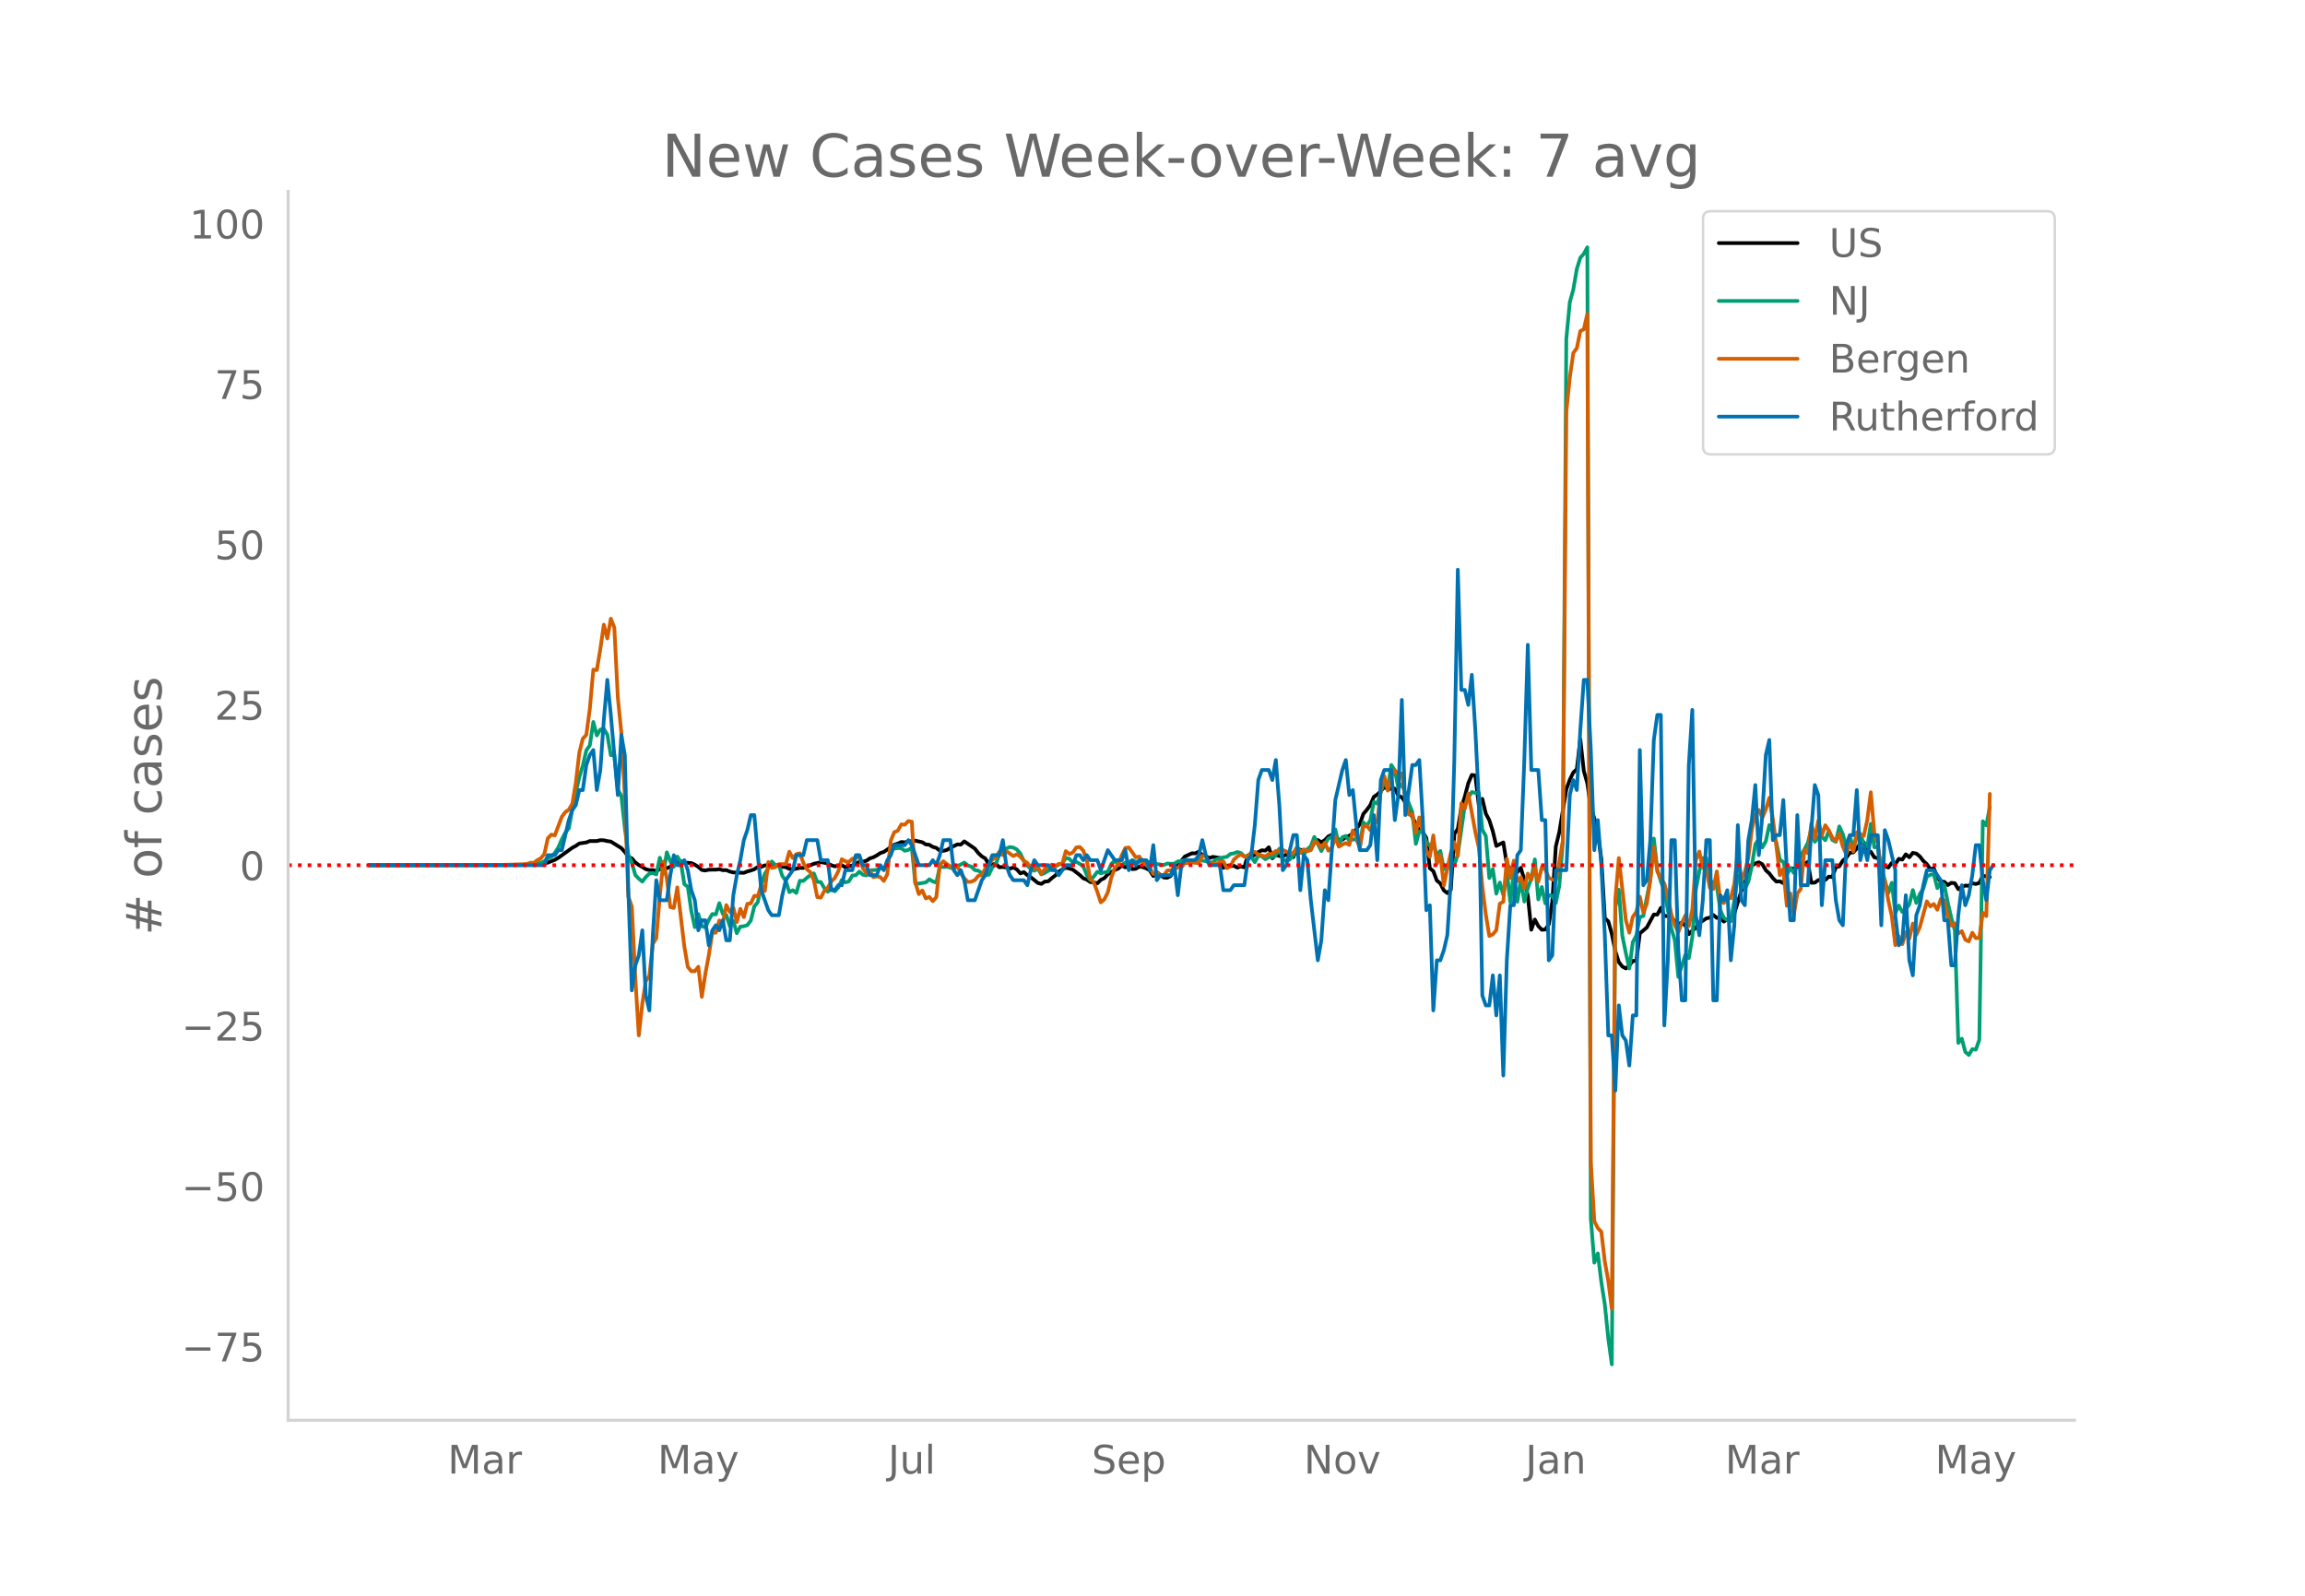 <svg height="864" viewBox="0 0 936 648" width="1248" xmlns="http://www.w3.org/2000/svg" xmlns:xlink="http://www.w3.org/1999/xlink"><defs><style>*{stroke-linecap:butt;stroke-linejoin:round}</style></defs><g id="figure_1"><path d="M0 648h936V0H0z" style="fill:#fff" id="patch_1"/><g id="axes_1"><path d="M117 576.72h725.4V77.76H117z" style="fill:none" id="patch_2"/><path clip-path="url(#p30734cbdc3)" d="m149.973 351.329 61.113-.114 7.106-.24 1.421-.1 1.422-.226 1.42-.374 2.843-1.12 1.422-.823 5.685-4.087 1.42-.754 1.422-.987 2.842-.414 1.422-.571 2.842.015 1.421-.372 1.422.059 1.42.326 1.422.18 2.843 1.775 1.42.878 1.422 1.569 1.421 1.974 1.422.632 1.42 1.655 1.422 1.075 1.421.757 1.422.915 1.42.354 1.422-.007 1.421.379 1.422-.769 1.42-.28 1.422-.066 1.421-.595 1.421-.816 1.422-1.059 1.42-.364 1.422.66 1.421-.035 1.422.122 1.42.633 1.422.908 1.421 1.24 1.422.227 1.42-.336 2.843-.017 1.422-.174 1.42.402 1.422-.037 1.421.593 1.422.352 4.263.161 1.421-.557 1.422-.385 1.42-.513 1.422-.97 1.421-.009 1.422-.6 1.42-.032 2.843.137 1.422-.263 1.42.786 1.422.086 1.421.71 1.422.225 2.842-.647 1.421.047 1.422-.627 1.42-.45 1.422-.632 1.421-.264 1.421-.387 2.843.525 1.421.736 1.421.44 2.843-.465 1.421.837 1.421-.42 1.422-.287 1.42-.635 1.422-.915 1.421.007 1.422-.371 1.42-.97 1.422-.44 1.421-.764 1.422-.957 1.42-.464 4.264-2.964 1.422-.407 1.42-.667 1.422.15 1.421-.358 2.843-.331 2.842.638 1.422.893 1.42.137 1.422.866 1.421.398 1.422 1.14 1.42.063 1.422-.341 1.421-.883 2.843-1.39 1.421.068 1.421-1.3 4.264 2.94 1.421 1.807 1.421 1.343 1.422.85 1.42 2.435 1.422.011 1.421-.294 1.422 1.42 1.42-.11 1.422.208 1.421.494 1.422-.524 1.42.798 1.422 1.619 1.421-.526 1.422 1.247 1.42.84 2.843 2.322 1.421.396 1.422-.948 1.42-.126 1.422-1.29 1.421-1.064 1.422-1.544 1.42-.905 1.422-.71 1.421.33 1.422.458 2.842 2.185 1.421 1.34 1.422.52 1.42.994 1.422.139 1.421.392 1.422-1.42 1.42-.69 1.422-1.539 2.842-1.769 1.422-.6 1.421-1.237 1.421.771 1.421-1.011 1.422 1.722 1.42-.137 1.422-.908 1.421.22 1.422.514 1.42.84 1.422 2.264 1.421-1.56 2.843 2.176 1.421.09 1.421-.768 1.422-2.613 1.42-2.879 1.422-.572 1.421-1.768 2.843-1.328 1.421.038 1.421-.72 1.421 1.373 1.422.414 1.42.835 1.422-.497 2.843.442 1.42 4.043 1.422-.922 1.421.201 1.422-.15 1.42.76 1.422-.476 1.421.36 1.422-4.836 1.42.81 1.422-1.186 1.421-.992 1.421-.724 1.422.138 1.421-1.356 1.421 4.474 1.421-1.403 1.422.468 1.42.113 1.422-.694 1.421.312 1.422.751 1.42-3.608 1.422.604 1.421.278 1.422-.091 1.42-.378 1.422-2.802 1.421-.99 1.422.933 1.42-.861 1.422-1.504 1.421-.653 1.421.03 1.422 2.29 1.421-.3 1.421-1.156 1.421-.48 1.422-.97 1.42-1.718 1.422-2.085 1.421-4.093 1.422-1.672 1.42-1.933 1.422-3.324 1.421-.976 1.422-1.32 1.42-1.782 1.422.978 1.421-.29 1.422.036 1.42 2.885 1.422.614 1.421 2.09 1.421 3.549 1.422 2.29 1.421 2.962 1.421 2.602 1.421.638 1.422 2.383 1.42 12.304 1.422 1.178 1.421 3.823 1.422 1.147 1.42 2.843 1.422 1.124 1.421-1.378 1.422-22.625 1.42-2.098 1.422-8.543 1.421-4.559 1.422-5.483 1.42-3.319 1.422.229 1.421 12.181 1.421-2.685 1.422 5.985 1.421 2.678 1.421 4.494 1.421 5.958 2.843-1.421 1.421 8.905 2.843 3.59 1.42-.414 1.422-1.77 1.421 4.828 1.422 6.587 1.42 13.712 1.422-4.133 1.421 2.674 1.422 1.48 1.42-.085 1.422-2.098 1.421-9.34 1.421-22.291 1.422-5.85 2.842-17.374 1.421-3.913 1.422-2.916 1.42-1.34 1.422-12.145 1.421 12.907 1.422 4.937 1.42 9.847 1.422 4.438 1.421 6.073 1.422 10.304 1.42 24.168 1.422 1.281 1.421 5.122 1.422 6.985 1.42 4.418 1.422 1.804 1.421.782 1.421-1.207 1.422-1.915 1.421.14 1.421-11.231 2.843-2.438 2.842-5.257 1.421.037 1.422-2.733 1.42 3.335 1.422-.021 1.421.492 1.422 1.632 1.42 1.127 1.422-.587 1.421 1.158 1.422 3.534 1.42-1.404 1.422-1.164 1.421-2.169 1.421-.7 1.422-.973 1.421-.305 1.421-1.055 1.421 1.185 1.422-.052 1.42 1.537 1.422-.953 1.421-.603 1.422-1.689 2.842-9.202 1.421-3.263 1.422-4.51 1.42-2.467 1.422-.896 1.421-.49 1.422.792 1.42 2.433 1.422 1.296 1.421 1.864 1.422 1.441 1.42-.105 1.422.74 1.421-4.598 1.421-1.394 1.422.11 1.42-.635 1.422-1.256 1.421.101 1.422-.983 1.42 8.511 1.422-.056 1.421-1.026 1.422-.334 1.42.247 1.422-1.343 1.421.189 1.422-3.963 1.42-.404 1.422-2.305 1.421-1.205 1.422-1.99 1.42-.162 1.422-1.599 1.421-2.075 1.421-.37 1.422 3.717 1.42.081 1.422 2.268 1.421.327 1.422 2.042 1.42 1.121 1.422.662 1.421-1.92 1.422.53 1.42-2.163 1.422.311 1.421-2.142 1.422 1.209 1.42-1.789 1.422.276 1.421 1.154 1.422 1.83 1.42 1.32 1.422 2.002 1.421-.322 1.421 3.643 1.422 1.777 1.42.061 1.422 1.312 1.421-.888 1.422.162 1.42 2.412 1.422-.901 1.421-.567 1.422.11 1.42-1.047 1.422.31 1.421-.443 1.422-2.898 2.842.515h0" style="fill:none;stroke:#000;stroke-linecap:round;stroke-width:1.5" id="line2d_1"/><path clip-path="url(#p30734cbdc3)" d="m149.973 351.328 62.534-.105 4.264-.255 2.842-.637 1.422-.604 1.42-1.244 1.422-.507 1.421-1.635 1.422-2.238 1.42-3.264 1.422-2.728 1.421-1.748 1.422-7.811 1.42-6.907 1.422-6.05 1.421-4.732 1.421-6.152 1.422-2.054 1.421-9.487 1.421 5.469 1.421-2.38 1.422-.298 1.42 2.367 1.422 8.319 1.421-.155 1.422 14.123 1.42 2.54 1.422 12.99 1.421 10.88 1.422 3.356 1.42 4.97 1.422 1.475 1.421 1.161 1.422-1.852 1.42-1.396 1.422-.234 1.421.57 1.422-6.798 1.42 6.592 1.422-8.746 1.421 3.604 1.421 2.23 1.422-4.124 1.42 2.297 1.422 8.909 1.421 1.064 1.422 9.815 1.42 6.592 1.422-5.339 1.421 4.92 1.422.511 1.42-3.06 1.422-2.384 1.421.172 1.422-4.58 1.42 4.4 1.422.402 1.421 4.577 1.422-2.15 1.42 4.953 1.422-2.644 1.421-.176 1.421-.423 1.422-1.882 1.42-5.775 1.422-1.693 1.421-7.132 1.422-4.396 1.42-2.222 1.422-2.782 1.421 1.475 1.422-.03 1.42 4.439 1.422 2.003 1.421 4.572 1.422-.776 1.42 1.107 1.422-4.937 1.421.076 1.422-1.266 1.42-1.077 1.422-.758 1.421 3.516 1.421.02 1.422 2.456 1.42 1.48 1.422-1.362 1.421 1.186 1.422-1.543 1.42-3.071 1.422.984 1.421-.381 1.422-2.393 1.42-.121 1.422-1.476 1.421 1.258 1.422.31 1.42-2.091 2.843-.168 1.422-.679 1.42.117 1.422-.645 1.421-7.627 1.421.176 1.422-.226 1.42.13 1.422.98 1.421-.335 1.422-.93 1.42 14.592 1.422.004 2.843-.461 1.42-1.266 1.422.855 1.421.47 1.422-6.408 1.42.109 1.422-.16 2.843.814 1.42-1.065 1.422-.616 1.421-.8 1.421 1.173 1.422.453 1.42 1.425 1.422.247 1.421.947 1.422.809 1.42-.113 1.422-3 1.421-1.334 1.422-3.796 2.842-2.527 1.421-.612 1.422.239 1.42.737 1.422 1.651 1.421 3.018 1.422 1.902 1.42 1.329 1.422.762 1.421-.871 1.421 2.355 1.422-.6 5.685-3.377 1.42-.47 1.422-2.262 1.421.373 1.422 1.483 1.42-.251 1.422.842 1.421 1.023 1.422 3.511 1.42 2.054 1.422-1.43 1.421-1.952 1.422.59 1.42-.351 1.422-.197 1.421-3.198 1.421-1.458 1.422 1.806 1.421-.033 1.421-.885 1.421-.238 1.422-.65 1.42.57 1.422-.096 1.421-.654 4.264 1.446 4.264.595 1.421-.62 1.421.142 1.422-.08 1.42-.888 1.422-.168 1.421-.415 1.421.05 1.422.47 1.421-.712 1.421-.235 1.421.708 1.422.18 1.42.629 1.422-.201 1.421-1.161 2.843-.83 1.421-.167 1.421-1.182 1.422-.23 1.42-.55 1.422.386 1.421 1.328 1.422.901 1.42-.599 1.422 2.091 1.421-2.657 1.421.281 1.422 1.173 1.421-.825 1.421-.025 1.421-.78 1.422-2.636 1.42 4.237 1.422.754 1.421-.64 1.422-1.673 1.42-3.206 2.843 2.925 1.422-2.17 1.42-1.216 1.422-3.792 2.843 5.737 1.42-2.762 1.422-2.3 1.421-.826 1.421-2.917 1.422 6.374 1.421-3.185 1.421-.536 1.421 2.02 1.422-.558 1.42-.1 1.422 3.126 1.421-9.995 1.422 1.442 1.42-2.255 1.422-7.442 1.421.632 2.843-9.09 1.421 2.884 1.421-9.45 1.422 2.217 1.42 7.14 1.422-1.537 1.421 3.52 1.421 4.22 1.422 3.5 1.421 12.97 1.421-5.034h1.421l1.422 4.124 1.42 1.672 1.422-1.006 1.421 4.958 1.422-1.848 1.42 7.346 1.422-.343 1.421-1.002 1.422-.122 1.42-4.605 2.843-19.734 1.422-3.202 1.42-2.259 1.422.352 1.421-.029 1.421 15.007 1.422 2.54 1.421 17.043 1.421-3.612 1.421 9.974 1.422-4.518 1.42 4.995 1.422-9.466 1.421 12.425 1.422-12.14 1.42 11.993 1.422-8.997 1.421 8.926 1.422-5.507 1.42-3.847 1.422-7.782 1.421 16.243 1.422-5.028 1.42 6.633 1.422-3.356 1.421.239 1.421 3.03 1.422-7.142 1.421-17.621 1.421-204.401 1.421-14.89 1.422-5.133 1.42-8.344 1.422-4.522 1.421-1.626 1.422-2.623 1.42 394.356 1.422 17.957 1.421-3.738 1.422 11.608 1.42 9.12 1.422 13.879 1.421 10.418 1.422-185.526 1.42-7.204 1.422 18.712 1.421 6.944 1.421 6.323 1.422-10.732 1.421-2.707 1.421-7.434 1.421-.453 2.843-14.885 1.421-16.558 1.421 12.669 1.422 4.693 1.42 3.847 2.843 15.275 1.422 4.84 1.42 14.852 2.843-8.96 1.422 1.367 1.42-8.604 1.422-19.1 1.421-7.645 1.421-5.288 1.422-.046 1.421 9.253 1.421.679 1.421 1.554 1.422 9.723 1.42 3.13 1.422.796 1.421.529 1.422-8.495 1.42-9.953 1.422 2.225 1.421 3.06 1.422-2.846 1.42-6.324 1.422-8.951 1.421-2.079 1.422 3.441 1.42-2.54 1.422-6.554 1.421 2.854 1.422 4.166 1.42 6.998 1.422.96 1.421 5.334 1.421-2.958 1.422 2.05 1.42-4.204 1.422-2.888 1.421-2.338 1.422-2.766 1.42-5.657 1.422 5.221 1.421-1.898 1.422-.155 1.42 1.433 1.422-3.759 1.421 3.612 1.422.78 1.42-6.265 1.422 3.155 1.421 4.97 1.422-4.32 1.42 5.385 1.422-5.611 1.421-.591 1.421 4.258 1.422.888 1.42-9.186 1.422 9.542 1.421-.092 1.422 8.26 2.842 10.439 1.421-4.195 1.422 12.32 1.42-3.075 1.422 2.619 1.421-1.216 1.422-1.822 1.42-5.88 1.422 5.243 1.421-3.613 1.422-2.196 1.42-4.899 1.422-.737 1.421-.26 1.421 5.687 1.422-2.473 1.42 1.148 1.422 7.271 1.421 6.127 1.422 5.1 1.42 45.658 1.422-1.677 1.421 5.348 1.422 1.249 1.42-2.39 1.422.231 1.421-4.018 1.422-88.742 1.42 1.697 1.422-7.468h0" style="fill:none;stroke:#009e73;stroke-linecap:round;stroke-width:1.5" id="line2d_2"/><path clip-path="url(#p30734cbdc3)" d="m149.973 351.328 52.586-.08 11.37-.36 1.42-.558 1.422.04 1.421-1.078 1.421-.759 1.422-1.677 1.42-6.428 1.422-1.518 1.421.32 2.843-7.547 1.421-1.916 1.421-.959 1.422-2.435 1.42-8.505 1.422-12.258 1.421-5.67 1.421-1.518 1.422-10.62 1.421-15.892 1.421.2 1.421-8.545 1.422-9.903 1.42 5.59 1.422-8.025 1.421 3.633 1.422 28.39 1.42 14.134 1.422 25.954 1.421 40.767 1.422 4.033 1.42 29.108 1.422 23.199 1.421-12.977 1.422-9.104 1.42-2.036 1.422-13.017 1.421-2.356 1.422-17.21 1.42-13.894 1.422 6.907 1.421 11.58 1.421.36 1.422-8.346 2.842 23.957 1.421 8.345 1.422 1.717 1.42.04 1.422-1.837 1.421 12.219 1.422-9.304 1.42-7.626 1.422-9.144h1.421l1.422-4.951 1.42 1.038 1.422-7.267 1.421 2.795 1.422-1.757 1.42 5.83 1.422-5.35 1.421 3.353 1.421-5.39 1.422-.2 1.42-3.034 1.422.12 1.421-4.592 1.422 2.475 1.42-11.739 1.422 2.396 1.421-.32 1.422-1.237 2.842.04 1.421-5.071 1.422 2.595 1.42-1.597 1.422-.36 1.421 3.834 1.422 2.635 1.42 1.198 1.422 3.234 1.421 6.908 1.421.2 1.422-2.716 1.42-1.357 1.422-2.516 1.421-1.397 1.422-2.715 1.42-4.912 1.422.839 1.421.32 1.422-1.358 1.42-.32 1.422-.559 1.421 4.712 1.422 2.036 1.42-.998 1.422 2.635 1.421-.319 1.422.28 1.42 1.557 1.422-2.715 1.421-13.696 1.421-3.394 1.422-.599 1.42-2.555 1.422.12 1.421-1.478 1.422.28 1.42 24.676 1.422 4.711 1.421-1.477 1.422 3.234 1.42-.599 1.422 1.717 1.421-1.597 1.422-13.137 1.42-1.477 1.422 1.158 1.421.918 1.422.759 1.42-.879 1.422 2.955 1.421 1.997 1.421 1.517 1.422-.12 1.42-.639 1.422-1.757 1.421-.28 1.422-2.634 1.42-1.518 1.422-2.116 1.421-.958 1.422-2.236 1.42 1.357 1.422-1.637 2.843 1.997 1.42-.719 1.422.998 1.421 1.597 1.422.919 1.42 1.876 1.422.64 1.421-.88 1.421 2.636 1.422-1.717 2.842-1.837 1.421.56 1.422-.879 1.42-.08 1.422-5.11 1.421 1.197 1.422-.639 1.42-2.036 1.422-.2 1.421 1.518 1.422 3.913 1.42 7.586 1.422 1.318 1.421 3.873 1.422 4.272 1.42-1.198 1.422-2.835 1.421-6.029 1.421-3.833 1.422-1.597 1.421-3.674 1.421-2.914 1.421-.2 2.843 4.033 1.421-.36 1.421 2.196 2.843 2.516 1.421 2.356 1.421-.64 1.422 1.039 1.42.2 1.422-1.997 1.421-.08 2.843-1.158 1.421.04 1.421-1.836 1.421.08 1.422-.36 1.421.24 1.421.04 1.421-2.955 1.422.32 1.42 2.555 1.422.24 1.421.399 1.422-1.118 1.42-.16 1.422 2.795 1.421-.639 1.422-2.795 1.42-1.278 1.422-.838 1.421.838 1.422-.12 1.42-1.557 1.422-.2 1.421 1.079 2.843.758 1.421-.998 1.421-.04 1.421-1.198 1.422-.12 1.42-.279 1.422.639 1.421.918 1.422-.359 1.42-2.036 1.422 2.036 1.421-1.437 1.422.758 1.42-.439 1.422-3.394 1.421.52 1.422 1.796 1.42-1.957 1.422 3.235 1.421-1.158 1.421-4.313 1.422 3.873 1.421-.838 1.421-.639 1.421.759 1.422-5.87 1.42 2.516 1.422 4.671 1.421-8.744 1.422-.36 1.42 1.797 1.422-3.913 1.421.72 1.422-13.377 1.42-5.39 1.422 5.91 1.421-5.67 1.422-2.596 1.42 1.437 1.422-.2 1.421 10.741 1.421 5.99 1.422-.12 1.421 7.586 1.421-6.308 1.421 5.79 1.422 7.825 1.42 2.396 1.422-8.704 1.421 11.54 1.422-3.754 1.42 12.537 1.422-6.987 1.421-6.19 1.422-4.391 1.42 5.59 1.422-21.362 1.421 2.116 1.422-6.07 2.842 15.533 1.421 6.389 1.421 15.812 1.422 11.38 1.421 8.704 1.421-.64 1.421-1.716 1.422-10.78 1.42-.76 1.422-17.448 1.421 7.746 1.422-6.988 1.42 8.266 1.422-1.518 1.421 4.472 1.422-5.989 1.42 2.516 1.422-4.912 1.421 5.71 1.422-5.95 1.42.999 1.422 3.394 1.421.679 1.421.479 1.422-7.587 1.421-8.704 1.421-174.25 1.421-13.815 1.422-9.942 1.42-1.956 1.422-6.948 1.421-.719 1.422-6.189 1.42 344.266 1.422 24.117 1.421 2.755 1.422 1.518 1.42 12.098 1.422 7.986 1.421 11.18 1.422-166.344 1.42-16.65 2.843 25.115 1.421 5.151 1.422-6.428 1.421-2.037 1.421-6.109 1.421 6.389 1.422-3.554 1.42-9.663 1.422-13.416 1.421 10.062 1.422 2.596 1.42 2.196 1.422 5.15 1.421 7.387 1.422 4.273 1.42 2.955 1.422-3.794 1.421-2.994 1.422 4.312 1.42-6.748 1.422-19.885 1.421-3.633 1.421 6.508 1.422.839 1.421 7.347 1.421.519 1.421-7.147 1.422 12.178 1.42.679 1.422-2.157 1.421.2 1.422-5.79 1.42-13.096 1.422 11.46 1.421-3.195 1.422-5.75 1.42-11.5 1.422-6.028 1.421-1.917 1.422 3.114 1.42-3.314 1.422-4.751 1.421 8.465 1.422 10.98 1.42 11.939 1.422-2.556 1.421 15.014 1.421-5.031 1.422 8.784 1.42-8.744 1.422-1.837 1.421-15.812 1.422 1.278 1.42-12.059 1.422 6.11 1.421-7.308 1.422 6.07 1.42-4.153 1.422 2.076 1.421 2.955 1.422 1.318 1.42-2.955 1.422 5.31 1.421 3.075 1.422-4.352 1.42 3.234 1.422-7.826 1.421.998 1.421.48 1.422-6.589 1.42-11.1 1.422 16.61 1.421 4.113 1.422 13.616 1.42 1.437 1.422 8.106 1.421 6.468 1.422 11.7 1.42-3.554 1.422 3.154 1.421-4.832 1.422 2.596 1.42-6.11 1.422 4.553 1.421-3.115 2.843-10.461 1.421 2.036 1.421-.958 1.421 2.316 1.422-4.352 1.42.519 1.422 6.668 1.421 3.593 1.422-.878 1.42 4.073 1.422-.919 1.421 3.474 1.422.679 1.42-3.514 1.422 2.196 1.421-.12 1.422-10.221 1.42 1.397 1.422-49.631h0" style="fill:none;stroke:#d55e00;stroke-linecap:round;stroke-width:1.5" id="line2d_3"/><path clip-path="url(#p30734cbdc3)" d="M149.973 351.328h71.062l1.42-4.067h2.843l1.422-2.034h1.42l2.843-12.202 1.422-4.067 1.42-2.034 1.422-6.1h1.421l1.421-10.169 1.422-4.067 1.421-2.034 1.421 16.27 1.421-8.135 1.422-20.336 1.42-16.27 1.422 14.236 2.843 32.538 1.42-24.404 1.422 8.135 1.421 54.908 1.422 40.673 1.42-10.168 1.422-4.067 1.421-10.169 1.422 26.438 1.42 6.1 1.422-30.504 1.421-22.37 1.422 8.135h2.842l1.421-10.169 1.421-8.134 1.422 4.067h1.42l1.422-2.034 1.421 4.068 1.422 8.134 1.42 4.068 1.422 12.201 1.421-4.067h1.422l1.42 10.168 1.422-6.1 1.421-2.034 1.422 2.033 1.42-4.067 1.422 8.135h1.421l1.422-18.303 1.42-8.135 1.422-6.1 1.421-8.135 1.421-4.067 1.422-6.101h1.42l1.422 16.269 1.421 14.235 2.843 8.135 1.421 2.033h2.843l1.42-8.134 1.422-6.101 2.843-4.067 1.42-6.101h2.843l1.422-6.101h4.263l1.421 8.134h2.843l1.421 12.202h1.421l1.422-2.033h1.42l1.422-6.101h2.843l1.42-6.101h1.422l1.421 4.067h1.422l1.42 4.067h2.843l1.422-4.067 1.42 2.034 1.422-4.068 1.421-2.033 1.421-4.067h4.264l1.421-2.034 1.422 2.034 2.842 8.134h4.264l1.421-2.034 1.421 2.034 1.422-4.067 1.42-6.101h2.843l1.422 12.202 1.42 2.033 1.422-2.033 1.421 4.067 1.421 8.135h2.843l2.842-8.135 1.422-2.034 2.842-8.134h2.843l1.42-6.101 1.422 10.168 1.421 4.067 1.422 2.034h4.263l1.422 2.034 1.42-6.101 1.422-4.068 1.421 2.034h4.264l1.421 2.034h1.421l1.422 2.033 2.842-4.067h2.843l1.42-4.067h1.422l1.421 2.033 1.422-2.033 1.42 2.033h2.843l1.422 4.068 2.842-8.135 2.842 4.067h2.843l1.421-4.067 1.421 8.135 1.422-4.068 1.42 2.034 1.422-2.034h2.843l1.42 4.068 1.422-10.168 1.421 14.235 1.422-2.034h4.263l1.422-4.067 1.42 12.202 1.422-12.202 1.421-2.034h4.264l1.421-2.033 1.421-6.101 1.422 6.1 1.42 4.068h4.265l1.42 10.168h2.843l1.422-2.033h4.263l1.422-10.169 1.42-2.033 1.422-12.202 1.421-18.303 1.421-4.067h2.843l1.421 4.067 1.421-8.134 1.422 18.302 1.42 26.438 1.422-2.034 2.843-12.202h1.42l1.422 22.37 1.421-14.235 1.422 2.033 1.42 16.27 2.843 24.403 1.422-8.134 1.42-20.337 1.422 4.068 2.842-40.673 2.843-12.202 1.421-4.067 1.421 14.235 1.422-2.034 1.42 14.236 1.422 10.168h2.843l1.42-2.033 1.422-12.202 1.421 18.302 1.422-32.538 1.42-4.067h2.843l1.422 20.336 1.42-10.168 1.422-38.639 1.421 46.774 2.843-20.337h1.421l1.421-2.033 1.421 24.403 1.422 36.606 1.42-2.034 1.422 42.707 1.421-20.337h1.422l1.42-4.067 1.422-6.101 1.421-22.37 1.422-48.807 1.42-77.279 1.422 48.808h1.421l1.422 6.1 1.42-12.201 1.422 22.37 1.421 28.47 1.421 79.313 1.422 4.067h1.421l1.421-12.202 1.421 16.27 1.422-16.27 1.42 40.673 1.422-46.774 1.421-22.37h1.422l1.42-20.336 1.422-2.034 1.421-36.605 1.422-46.774 1.42 50.84h2.843l1.422 20.337h1.42l1.422 56.942 1.421-2.033 1.421-34.572h4.264l1.421-30.505 1.422-6.1 1.42 4.066 1.422-24.403 1.421-20.337h1.422l1.42 28.471 1.422 40.673 1.421-12.202 1.422 18.303 1.42 28.471 1.422 40.673h1.421l1.422 22.37 1.42-34.572 1.422 12.202 1.421 2.033 1.421 10.169 1.422-20.337h1.421l1.421-107.783 1.421 54.909 1.422-2.034 1.42-16.27 1.422-40.672 1.421-10.168h1.422l1.42 126.086 1.422-26.438 1.421-48.807h1.422l1.42 44.74 1.422 20.336h1.421l1.422-95.58 1.42-22.37 1.422 83.378 1.421 8.135 1.421-14.235 1.422-24.404h1.421l1.421 65.076h1.421l1.422-42.706 1.42 2.034 1.422-4.068 1.421 28.471 1.422-14.235 1.42-40.673 1.422 30.505 1.421 2.033 1.422-26.437 1.42-8.135 1.422-14.235 1.421 28.47 1.422-16.268 1.42-24.404 1.422-6.1 1.421 40.672 1.422-2.034h1.42l1.422-14.235 1.421 28.47 1.421 20.337h1.422l1.42-42.706 1.422 28.47h2.843l1.42-22.37 1.422-18.302 1.421 4.067 1.422 44.74 1.42-18.303h2.843l1.422 16.27 1.42 8.134 1.422 2.034 1.421-32.538 1.422-4.068h1.42L754 320.823l1.421 28.471 1.421-6.1 1.422 6.1 1.42-10.168h2.843l1.422 36.606 1.42-38.64 1.422 4.068 2.843 12.202v18.302l1.42 12.202 1.422-2.033 1.421-18.303 1.422 26.437 1.42 6.101 1.422-24.404 1.421-4.067 1.422-8.134 1.42-6.101h2.843l2.843 4.067 1.42 16.27h1.422L792.372 392h1.422l1.42-20.337 1.422-12.201 1.421 8.134 1.422-4.067 1.42-8.135 1.422-12.201h1.421l1.422 14.235 1.42 8.135 1.422-12.202 1.421-2.034h0" style="fill:none;stroke:#0072b2;stroke-linecap:round;stroke-width:1.5" id="line2d_4"/><path clip-path="url(#p30734cbdc3)" d="M117 351.328h725.4" style="fill:none;stroke:red;stroke-dasharray:1.5,2.475;stroke-dashoffset:0;stroke-width:1.5" id="line2d_5"/><path d="M117 576.72V77.76" style="fill:none;stroke:#d3d3d3;stroke-linecap:square;stroke-linejoin:miter;stroke-width:1.25" id="patch_3"/><path d="M117 576.72h725.4" style="fill:none;stroke:#d3d3d3;stroke-linecap:square;stroke-linejoin:miter;stroke-width:1.25" id="patch_4"/><g id="matplotlib.axis_1"><g id="xtick_1"><g style="fill:#696969" transform="matrix(.16 0 0 -.16 181.78 598.378)" id="text_1"><defs><path d="M9.813 72.906h14.703l18.593-49.61 18.703 49.61h14.704V0H66.89v64.016l-18.797-50h-9.907l-18.796 50V0H9.813z" id="DejaVuSans-77"/><path d="M34.281 27.484q-10.89 0-15.093-2.484-4.204-2.484-4.204-8.5 0-4.781 3.157-7.594 3.156-2.797 8.562-2.797 7.485 0 12 5.297 4.516 5.297 4.516 14.078v2zm17.922 3.72V0H43.22v8.297Q40.14 3.328 35.547.953q-4.594-2.375-11.234-2.375-8.391 0-13.36 4.719Q6 8.016 6 15.922q0 9.219 6.172 13.906 6.187 4.688 18.437 4.688h12.61v.89q0 6.203-4.078 9.594-4.078 3.39-11.453 3.39-4.688 0-9.141-1.124-4.438-1.125-8.531-3.375v8.312q4.921 1.906 9.562 2.844 4.64.953 9.031.953 11.875 0 17.735-6.156 5.86-6.14 5.86-18.64z" id="DejaVuSans-97"/><path d="M41.11 46.297q-1.516.875-3.297 1.281Q36.03 48 33.89 48q-7.625 0-11.703-4.953-4.079-4.953-4.079-14.234V0H9.08v54.688h9.03v-8.5q2.844 4.984 7.375 7.39Q30.031 56 36.531 56q.922 0 2.047-.125 1.125-.11 2.484-.36z" id="DejaVuSans-114"/></defs><use xlink:href="#DejaVuSans-77"/><use x="86.279" xlink:href="#DejaVuSans-97"/><use x="147.559" xlink:href="#DejaVuSans-114"/></g></g><g id="xtick_2"><g style="fill:#696969" transform="matrix(.16 0 0 -.16 267.03 598.378)" id="text_2"><defs><path d="M32.172-5.078q-3.797-9.766-7.422-12.735-3.61-2.984-9.656-2.984H7.906v7.516h5.282q3.703 0 5.75 1.765Q21-9.766 23.483-3.219l1.61 4.094-22.11 53.813H12.5l17.094-42.766 17.093 42.766h9.516z" id="DejaVuSans-121"/></defs><use xlink:href="#DejaVuSans-77"/><use x="86.279" xlink:href="#DejaVuSans-97"/><use x="147.559" xlink:href="#DejaVuSans-121"/></g></g><g id="xtick_3"><g style="fill:#696969" transform="matrix(.16 0 0 -.16 360.612 598.378)" id="text_3"><defs><path d="M9.813 72.906h9.859V5.078q0-13.187-5-19.14-5-5.954-16.094-5.954h-3.75v8.297h3.078q6.531 0 9.219 3.672Q9.813-4.39 9.813 5.078z" id="DejaVuSans-74"/><path d="M8.5 21.578v33.11h8.984V21.922q0-7.766 3.016-11.656 3.031-3.875 9.094-3.875 7.265 0 11.484 4.64 4.234 4.64 4.234 12.656v31h8.985V0h-8.984v8.406Q42.047 3.422 37.718 1q-4.313-2.422-10.032-2.422-9.421 0-14.312 5.86Q8.5 10.296 8.5 21.578zM31.11 56z" id="DejaVuSans-117"/><path d="M9.422 75.984h8.984V0H9.422z" id="DejaVuSans-108"/></defs><use xlink:href="#DejaVuSans-74"/><use x="29.492" xlink:href="#DejaVuSans-117"/><use x="92.871" xlink:href="#DejaVuSans-108"/></g></g><g id="xtick_4"><g style="fill:#696969" transform="matrix(.16 0 0 -.16 443.301 598.378)" id="text_4"><defs><path d="M53.516 70.516V60.89q-5.61 2.687-10.594 4-4.984 1.328-9.625 1.328-8.047 0-12.422-3.125t-4.375-8.89q0-4.845 2.906-7.313 2.907-2.453 11.016-3.97l5.953-1.218q11.031-2.11 16.281-7.406 5.25-5.297 5.25-14.172 0-10.61-7.11-16.078-7.093-5.469-20.812-5.469-5.172 0-11.015 1.172Q13.14.922 6.89 3.219v10.156q6-3.36 11.765-5.078 5.766-1.703 11.328-1.703 8.438 0 13.032 3.312 4.593 3.328 4.593 9.485 0 5.359-3.297 8.39-3.296 3.032-10.812 4.547L27.484 33.5q-11.03 2.188-15.968 6.875-4.922 4.688-4.922 13.047 0 9.672 6.812 15.234 6.813 5.563 18.766 5.563 5.14 0 10.453-.938 5.328-.922 10.89-2.765z" id="DejaVuSans-83"/><path d="M56.203 29.594v-4.39H14.891q.593-9.282 5.593-14.142 5-4.859 13.938-4.859 5.172 0 10.031 1.266 4.86 1.265 9.656 3.812v-8.5Q49.266.734 44.187-.344 39.11-1.422 33.892-1.422q-13.094 0-20.735 7.61-7.64 7.625-7.64 20.625 0 13.421 7.25 21.296Q20.016 56 32.328 56q11.031 0 17.453-7.11 6.422-7.093 6.422-19.296zm-8.984 2.64q-.094 7.36-4.125 11.75-4.032 4.407-10.672 4.407-7.516 0-12.031-4.25-4.516-4.25-5.203-11.97z" id="DejaVuSans-101"/><path d="M18.11 8.203v-29H9.077v75.484h9.031v-8.296q2.844 4.875 7.157 7.234Q29.594 56 35.594 56q9.968 0 16.187-7.906 6.235-7.907 6.235-20.797T51.78 6.484q-6.218-7.906-16.187-7.906-6 0-10.328 2.375-4.313 2.375-7.157 7.25zm30.578 19.094q0 9.906-4.079 15.547-4.078 5.64-11.203 5.64-7.14 0-11.218-5.64-4.079-5.64-4.079-15.547 0-9.906 4.078-15.547 4.079-5.64 11.22-5.64 7.124 0 11.202 5.64t4.078 15.547z" id="DejaVuSans-112"/></defs><use xlink:href="#DejaVuSans-83"/><use x="63.477" xlink:href="#DejaVuSans-101"/><use x="125" xlink:href="#DejaVuSans-112"/></g></g><g id="xtick_5"><g style="fill:#696969" transform="matrix(.16 0 0 -.16 529.462 598.378)" id="text_5"><defs><path d="M9.813 72.906h13.28l32.329-60.984v60.984h9.562V0h-13.28L19.39 60.984V0H9.813z" id="DejaVuSans-78"/><path d="M30.61 48.39q-7.22 0-11.422-5.64-4.204-5.64-4.204-15.453 0-9.813 4.172-15.453 4.188-5.64 11.453-5.64 7.188 0 11.375 5.655 4.203 5.672 4.203 15.438 0 9.719-4.203 15.406-4.187 5.688-11.375 5.688zm0 7.61q11.718 0 18.406-7.625 6.703-7.61 6.703-21.078 0-13.422-6.703-21.078-6.688-7.64-18.407-7.64-11.765 0-18.437 7.64-6.656 7.656-6.656 21.078 0 13.469 6.656 21.078Q18.844 56 30.609 56z" id="DejaVuSans-111"/><path d="M2.984 54.688H12.5L29.594 8.797l17.093 45.89h9.516L35.687 0H23.485z" id="DejaVuSans-118"/></defs><use xlink:href="#DejaVuSans-78"/><use x="74.805" xlink:href="#DejaVuSans-111"/><use x="135.986" xlink:href="#DejaVuSans-118"/></g></g><g id="xtick_6"><g style="fill:#696969" transform="matrix(.16 0 0 -.16 619.44 598.378)" id="text_6"><defs><path d="M54.89 33.016V0h-8.984v32.719q0 7.765-3.031 11.61-3.031 3.858-9.078 3.858-7.281 0-11.484-4.64-4.204-4.625-4.204-12.64V0H9.08v54.688h9.03v-8.5q3.235 4.937 7.594 7.374Q30.078 56 35.797 56q9.422 0 14.25-5.828 4.844-5.828 4.844-17.156z" id="DejaVuSans-110"/></defs><use xlink:href="#DejaVuSans-74"/><use x="29.492" xlink:href="#DejaVuSans-97"/><use x="90.771" xlink:href="#DejaVuSans-110"/></g></g><g id="xtick_7"><g style="fill:#696969" transform="matrix(.16 0 0 -.16 700.532 598.378)" id="text_7"><use xlink:href="#DejaVuSans-77"/><use x="86.279" xlink:href="#DejaVuSans-97"/><use x="147.559" xlink:href="#DejaVuSans-114"/></g></g><g id="xtick_8"><g style="fill:#696969" transform="matrix(.16 0 0 -.16 785.781 598.378)" id="text_8"><use xlink:href="#DejaVuSans-77"/><use x="86.279" xlink:href="#DejaVuSans-97"/><use x="147.559" xlink:href="#DejaVuSans-121"/></g></g></g><g id="matplotlib.axis_2"><g id="ytick_1"><g style="fill:#696969" transform="matrix(.16 0 0 -.16 73.733 552.82)" id="text_9"><defs><path d="M10.594 35.5h62.593v-8.297H10.594z" id="DejaVuSans-8722"/><path d="M8.203 72.906h46.875v-4.203L28.61 0H18.312L43.22 64.594H8.203z" id="DejaVuSans-55"/><path d="M10.797 72.906h38.719v-8.312H19.828v-17.86q2.14.735 4.281 1.094 2.157.36 4.313.36 12.203 0 19.328-6.688 7.14-6.688 7.14-18.11 0-11.765-7.328-18.296-7.328-6.516-20.656-6.516-4.593 0-9.36.781-4.75.782-9.827 2.344v9.922q4.39-2.39 9.078-3.563 4.687-1.171 9.906-1.171 8.453 0 13.375 4.437 4.938 4.438 4.938 12.063 0 7.609-4.938 12.047-4.922 4.453-13.375 4.453-3.953 0-7.89-.875-3.922-.875-8.016-2.735z" id="DejaVuSans-53"/></defs><use xlink:href="#DejaVuSans-8722"/><use x="83.789" xlink:href="#DejaVuSans-55"/><use x="147.412" xlink:href="#DejaVuSans-53"/></g></g><g id="ytick_2"><g style="fill:#696969" transform="matrix(.16 0 0 -.16 73.733 487.683)" id="text_10"><defs><path d="M31.781 66.406q-7.61 0-11.453-7.5Q16.5 51.422 16.5 36.375q0-14.984 3.828-22.484 3.844-7.5 11.453-7.5 7.672 0 11.5 7.5 3.844 7.5 3.844 22.484 0 15.047-3.844 22.531-3.828 7.5-11.5 7.5zm0 7.813q12.266 0 18.735-9.703 6.468-9.688 6.468-28.141 0-18.406-6.468-28.11-6.47-9.687-18.735-9.687-12.25 0-18.718 9.688-6.47 9.703-6.47 28.109 0 18.453 6.47 28.14Q19.53 74.22 31.78 74.22z" id="DejaVuSans-48"/></defs><use xlink:href="#DejaVuSans-8722"/><use x="83.789" xlink:href="#DejaVuSans-53"/><use x="147.412" xlink:href="#DejaVuSans-48"/></g></g><g id="ytick_3"><g style="fill:#696969" transform="matrix(.16 0 0 -.16 73.733 422.545)" id="text_11"><defs><path d="M19.188 8.297h34.421V0H7.33v8.297q5.609 5.812 15.296 15.594 9.703 9.797 12.188 12.64 4.734 5.313 6.609 9 1.89 3.688 1.89 7.25 0 5.813-4.078 9.469-4.078 3.672-10.625 3.672-4.64 0-9.797-1.61-5.14-1.609-11-4.89v9.969Q13.767 71.78 18.938 73q5.188 1.219 9.485 1.219 11.328 0 18.062-5.672 6.735-5.656 6.735-15.125 0-4.5-1.688-8.531-1.672-4.016-6.125-9.485-1.218-1.422-7.765-8.187-6.532-6.766-18.453-18.922z" id="DejaVuSans-50"/></defs><use xlink:href="#DejaVuSans-8722"/><use x="83.789" xlink:href="#DejaVuSans-50"/><use x="147.412" xlink:href="#DejaVuSans-53"/></g></g><g id="ytick_4"><use xlink:href="#DejaVuSans-48" style="fill:#696969" transform="matrix(.16 0 0 -.16 97.32 357.407)" id="text_12"/></g><g id="ytick_5"><g style="fill:#696969" transform="matrix(.16 0 0 -.16 87.14 292.269)" id="text_13"><use xlink:href="#DejaVuSans-50"/><use x="63.623" xlink:href="#DejaVuSans-53"/></g></g><g id="ytick_6"><g style="fill:#696969" transform="matrix(.16 0 0 -.16 87.14 227.13)" id="text_14"><use xlink:href="#DejaVuSans-53"/><use x="63.623" xlink:href="#DejaVuSans-48"/></g></g><g id="ytick_7"><g style="fill:#696969" transform="matrix(.16 0 0 -.16 87.14 161.993)" id="text_15"><use xlink:href="#DejaVuSans-55"/><use x="63.623" xlink:href="#DejaVuSans-53"/></g></g><g id="ytick_8"><g style="fill:#696969" transform="matrix(.16 0 0 -.16 76.96 96.855)" id="text_16"><defs><path d="M12.406 8.297h16.11v55.625l-17.532-3.516v8.985l17.438 3.515h9.86V8.296H54.39V0H12.406z" id="DejaVuSans-49"/></defs><use xlink:href="#DejaVuSans-49"/><use x="63.623" xlink:href="#DejaVuSans-48"/><use x="127.246" xlink:href="#DejaVuSans-48"/></g></g><g style="fill:#696969" transform="matrix(0 -.2 -.2 0 65.573 379.813)" id="text_17"><defs><path d="M51.125 44H36.922l-4.11-16.313h14.313zm-7.328 27.781-5.078-20.265h14.265L58.11 71.78h7.813L60.89 51.516h15.234V44h-17.14l-4-16.313h15.53V20.22H53.079L48 0h-7.813l5.032 20.219H30.906L25.875 0h-7.86l5.079 20.219H7.719v7.468h17.187L29 44H13.281v7.516h17.625l4.985 20.265z" id="DejaVuSans-35"/><path d="M37.11 75.984V68.5h-8.594q-4.828 0-6.72-1.953-1.874-1.953-1.874-7.031v-4.828h14.797v-6.985H19.922V0H10.89v47.703H2.297v6.984h8.594V58.5q0 9.125 4.25 13.297 4.25 4.187 13.468 4.187z" id="DejaVuSans-102"/><path d="M48.781 52.594v-8.407q-3.812 2.11-7.64 3.157-3.828 1.047-7.735 1.047-8.75 0-13.593-5.547-4.829-5.532-4.829-15.547 0-10.016 4.829-15.563 4.843-5.53 13.593-5.53 3.907 0 7.735 1.046 3.828 1.047 7.64 3.156V2.094Q45.016.344 40.984-.531q-4.015-.89-8.562-.89-12.36 0-19.64 7.765-7.266 7.765-7.266 20.953 0 13.375 7.343 21.031Q20.22 56 33.016 56q4.14 0 8.093-.86 3.953-.843 7.672-2.546z" id="DejaVuSans-99"/><path d="M44.281 53.078v-8.5q-3.797 1.953-7.906 2.922-4.094.984-8.5.984-6.688 0-10.031-2.047-3.344-2.046-3.344-6.156 0-3.125 2.39-4.906 2.391-1.781 9.626-3.39l3.078-.688q9.562-2.047 13.593-5.781 4.032-3.735 4.032-10.422 0-7.625-6.032-12.078-6.03-4.438-16.578-4.438-4.39 0-9.156.86Q10.688.296 5.422 2v9.281q4.984-2.594 9.812-3.89 4.829-1.282 9.579-1.282 6.343 0 9.75 2.172 3.421 2.172 3.421 6.125 0 3.656-2.468 5.61-2.453 1.953-10.813 3.765l-3.125.735q-8.344 1.75-12.062 5.39-3.704 3.64-3.704 9.985 0 7.718 5.47 11.906Q16.75 56 26.811 56q4.97 0 9.36-.734 4.406-.72 8.11-2.188z" id="DejaVuSans-115"/></defs><use xlink:href="#DejaVuSans-35"/><use x="83.789" xlink:href="#DejaVuSans-32"/><use x="115.576" xlink:href="#DejaVuSans-111"/><use x="176.758" xlink:href="#DejaVuSans-102"/><use x="211.963" xlink:href="#DejaVuSans-32"/><use x="243.75" xlink:href="#DejaVuSans-99"/><use x="298.73" xlink:href="#DejaVuSans-97"/><use x="360.01" xlink:href="#DejaVuSans-115"/><use x="412.109" xlink:href="#DejaVuSans-101"/><use x="473.633" xlink:href="#DejaVuSans-115"/></g></g><g style="fill:#696969" transform="matrix(.24 0 0 -.24 268.746 71.76)" id="text_18"><defs><path d="M4.203 54.688h8.985l11.234-42.672 11.172 42.672h10.593l11.235-42.672 11.187 42.672h8.985L63.28 0H52.688L40.922 44.828 29.109 0H18.5z" id="DejaVuSans-119"/><path d="M64.406 67.281v-10.39q-4.984 4.64-10.625 6.922-5.64 2.296-11.984 2.296-12.5 0-19.14-7.64-6.641-7.64-6.641-22.094 0-14.406 6.64-22.047 6.64-7.64 19.14-7.64 6.345 0 11.985 2.296 5.64 2.297 10.625 6.938V5.609Q59.234 2.094 53.437.33q-5.78-1.75-12.218-1.75-16.563 0-26.094 10.124-9.516 10.14-9.516 27.672 0 17.578 9.516 27.703 9.531 10.14 26.094 10.14 6.531 0 12.312-1.734 5.797-1.734 10.875-5.203z" id="DejaVuSans-67"/><path d="M3.328 72.906h9.953L28.61 11.281l15.282 61.625h11.093l15.328-61.625 15.282 61.625h10.015L77.297 0H64.89L49.516 63.281 33.984 0H21.578z" id="DejaVuSans-87"/><path d="M9.078 75.984h9.031V31.11l26.813 23.578H56.39l-29-25.578L57.625 0H45.906L18.11 26.703V0H9.08z" id="DejaVuSans-107"/><path d="M4.89 31.39h26.313v-8H4.891z" id="DejaVuSans-45"/><path d="M11.719 12.406h10.297V0H11.719zm0 39.297h10.297v-12.39H11.719z" id="DejaVuSans-58"/><path d="M45.406 27.984q0 9.766-4.031 15.125-4.016 5.375-11.297 5.375-7.219 0-11.25-5.375-4.031-5.359-4.031-15.125 0-9.718 4.031-15.093t11.25-5.375q7.281 0 11.297 5.375 4.031 5.375 4.031 15.093zm8.985-21.203q0-13.953-6.203-20.765Q42-20.797 29.203-20.797q-4.734 0-8.937.703-4.203.703-8.157 2.172v8.735q3.954-2.141 7.813-3.157 3.86-1.031 7.86-1.031 8.843 0 13.234 4.61 4.39 4.609 4.39 13.937v4.453q-2.781-4.844-7.125-7.234Q33.938 0 27.875 0 17.828 0 11.672 7.656q-6.156 7.672-6.156 20.328 0 12.688 6.156 20.344Q17.828 56 27.875 56q6.063 0 10.406-2.39 4.344-2.391 7.125-7.22v8.297h8.985z" id="DejaVuSans-103"/></defs><use xlink:href="#DejaVuSans-78"/><use x="74.805" xlink:href="#DejaVuSans-101"/><use x="136.328" xlink:href="#DejaVuSans-119"/><use x="218.115" xlink:href="#DejaVuSans-32"/><use x="249.902" xlink:href="#DejaVuSans-67"/><use x="319.727" xlink:href="#DejaVuSans-97"/><use x="381.006" xlink:href="#DejaVuSans-115"/><use x="433.105" xlink:href="#DejaVuSans-101"/><use x="494.629" xlink:href="#DejaVuSans-115"/><use x="546.729" xlink:href="#DejaVuSans-32"/><use x="578.516" xlink:href="#DejaVuSans-87"/><use x="671.518" xlink:href="#DejaVuSans-101"/><use x="733.041" xlink:href="#DejaVuSans-101"/><use x="794.564" xlink:href="#DejaVuSans-107"/><use x="852.475" xlink:href="#DejaVuSans-45"/><use x="890.434" xlink:href="#DejaVuSans-111"/><use x="951.615" xlink:href="#DejaVuSans-118"/><use x="1010.795" xlink:href="#DejaVuSans-101"/><use x="1072.318" xlink:href="#DejaVuSans-114"/><use x="1107.057" xlink:href="#DejaVuSans-45"/><use x="1139.141" xlink:href="#DejaVuSans-87"/><use x="1232.143" xlink:href="#DejaVuSans-101"/><use x="1293.666" xlink:href="#DejaVuSans-101"/><use x="1355.189" xlink:href="#DejaVuSans-107"/><use x="1413.1" xlink:href="#DejaVuSans-58"/><use x="1446.791" xlink:href="#DejaVuSans-32"/><use x="1478.578" xlink:href="#DejaVuSans-55"/><use x="1542.201" xlink:href="#DejaVuSans-32"/><use x="1573.988" xlink:href="#DejaVuSans-97"/><use x="1635.268" xlink:href="#DejaVuSans-118"/><use x="1694.447" xlink:href="#DejaVuSans-103"/></g><g id="legend_1"><path d="M694.75 184.5H831.2q3.2 0 3.2-3.2V88.96q0-3.2-3.2-3.2H694.75q-3.2 0-3.2 3.2v92.34q0 3.2 3.2 3.2z" style="fill:none;opacity:.8;stroke:#ccc;stroke-linejoin:miter" id="patch_5"/><path d="M697.95 98.718h32" style="fill:none;stroke:#000;stroke-linecap:round;stroke-width:1.5" id="line2d_6"/><g style="fill:#696969" transform="matrix(.16 0 0 -.16 742.75 104.317)" id="text_19"><defs><path d="M8.688 72.906h9.921V28.61q0-11.718 4.235-16.875 4.25-5.14 13.781-5.14 9.469 0 13.719 5.14 4.25 5.157 4.25 16.875v44.297H64.5V27.391q0-14.25-7.063-21.532-7.046-7.28-20.812-7.28-13.828 0-20.89 7.28-7.047 7.282-7.047 21.532z" id="DejaVuSans-85"/></defs><use xlink:href="#DejaVuSans-85"/><use x="73.193" xlink:href="#DejaVuSans-83"/></g><path d="M697.95 122.203h32" style="fill:none;stroke:#009e73;stroke-linecap:round;stroke-width:1.5" id="line2d_8"/><g style="fill:#696969" transform="matrix(.16 0 0 -.16 742.75 127.802)" id="text_20"><use xlink:href="#DejaVuSans-78"/><use x="74.805" xlink:href="#DejaVuSans-74"/></g><path d="M697.95 145.688h32" style="fill:none;stroke:#d55e00;stroke-linecap:round;stroke-width:1.5" id="line2d_10"/><g style="fill:#696969" transform="matrix(.16 0 0 -.16 742.75 151.287)" id="text_21"><defs><path d="M19.672 34.813V8.108H35.5q7.953 0 11.781 3.297 3.844 3.297 3.844 10.078 0 6.844-3.844 10.078-3.828 3.25-11.781 3.25zm0 29.984V42.828h14.61q7.218 0 10.75 2.703 3.546 2.719 3.546 8.282 0 5.515-3.547 8.25-3.531 2.734-10.75 2.734zm-9.86 8.11h25.204q11.28 0 17.375-4.688Q58.5 63.53 58.5 54.89q0-6.703-3.125-10.657-3.125-3.953-9.188-4.922 7.282-1.562 11.313-6.53 4.031-4.954 4.031-12.376 0-9.765-6.64-15.093Q48.25 0 35.984 0H9.812z" id="DejaVuSans-66"/></defs><use xlink:href="#DejaVuSans-66"/><use x="68.604" xlink:href="#DejaVuSans-101"/><use x="130.127" xlink:href="#DejaVuSans-114"/><use x="169.49" xlink:href="#DejaVuSans-103"/><use x="232.967" xlink:href="#DejaVuSans-101"/><use x="294.49" xlink:href="#DejaVuSans-110"/></g><path d="M697.95 169.173h32" style="fill:none;stroke:#0072b2;stroke-linecap:round;stroke-width:1.5" id="line2d_12"/><g style="fill:#696969" transform="matrix(.16 0 0 -.16 742.75 174.773)" id="text_22"><defs><path d="M44.39 34.188q3.172-1.079 6.172-4.594 3-3.516 6.032-9.672L66.609 0H56l-9.313 18.703q-3.624 7.328-7.015 9.719-3.39 2.39-9.25 2.39h-10.75V0h-9.86v72.906h22.266q12.5 0 18.656-5.234 6.157-5.219 6.157-15.766 0-6.89-3.203-11.437-3.204-4.532-9.297-6.282zM19.673 64.797V38.922h12.406q7.125 0 10.766 3.297 3.64 3.297 3.64 9.687 0 6.39-3.64 9.64-3.64 3.25-10.766 3.25z" id="DejaVuSans-82"/><path d="M18.313 70.219V54.688h18.5v-6.985h-18.5V18.016q0-6.688 1.828-8.594 1.828-1.906 7.453-1.906h9.218V0h-9.218q-10.407 0-14.36 3.875-3.953 3.89-3.953 14.14v29.688H2.687v6.984h6.594V70.22z" id="DejaVuSans-116"/><path d="M54.89 33.016V0h-8.984v32.719q0 7.765-3.031 11.61-3.031 3.858-9.078 3.858-7.281 0-11.484-4.64-4.204-4.625-4.204-12.64V0H9.08v75.984h9.03V46.188q3.235 4.937 7.594 7.374Q30.078 56 35.797 56q9.422 0 14.25-5.828 4.844-5.828 4.844-17.156z" id="DejaVuSans-104"/><path d="M45.406 46.39v29.594h8.985V0h-8.985v8.203Q42.578 3.328 38.25.953q-4.313-2.375-10.375-2.375-9.906 0-16.14 7.906-6.22 7.922-6.22 20.813 0 12.89 6.22 20.797Q17.968 56 27.874 56q6.063 0 10.375-2.375 4.328-2.36 7.156-7.234zm-30.61-19.093q0-9.906 4.079-15.547 4.078-5.64 11.203-5.64 7.125 0 11.219 5.64 4.11 5.64 4.11 15.547 0 9.906-4.11 15.547-4.094 5.64-11.219 5.64-7.125 0-11.203-5.64-4.078-5.64-4.078-15.547z" id="DejaVuSans-100"/></defs><use xlink:href="#DejaVuSans-82"/><use x="64.982" xlink:href="#DejaVuSans-117"/><use x="128.361" xlink:href="#DejaVuSans-116"/><use x="167.57" xlink:href="#DejaVuSans-104"/><use x="230.949" xlink:href="#DejaVuSans-101"/><use x="292.473" xlink:href="#DejaVuSans-114"/><use x="333.586" xlink:href="#DejaVuSans-102"/><use x="368.791" xlink:href="#DejaVuSans-111"/><use x="429.973" xlink:href="#DejaVuSans-114"/><use x="469.336" xlink:href="#DejaVuSans-100"/></g></g></g></g><defs><clipPath id="p30734cbdc3"><path d="M117 77.76h725.4v498.96H117z"/></clipPath></defs></svg>
